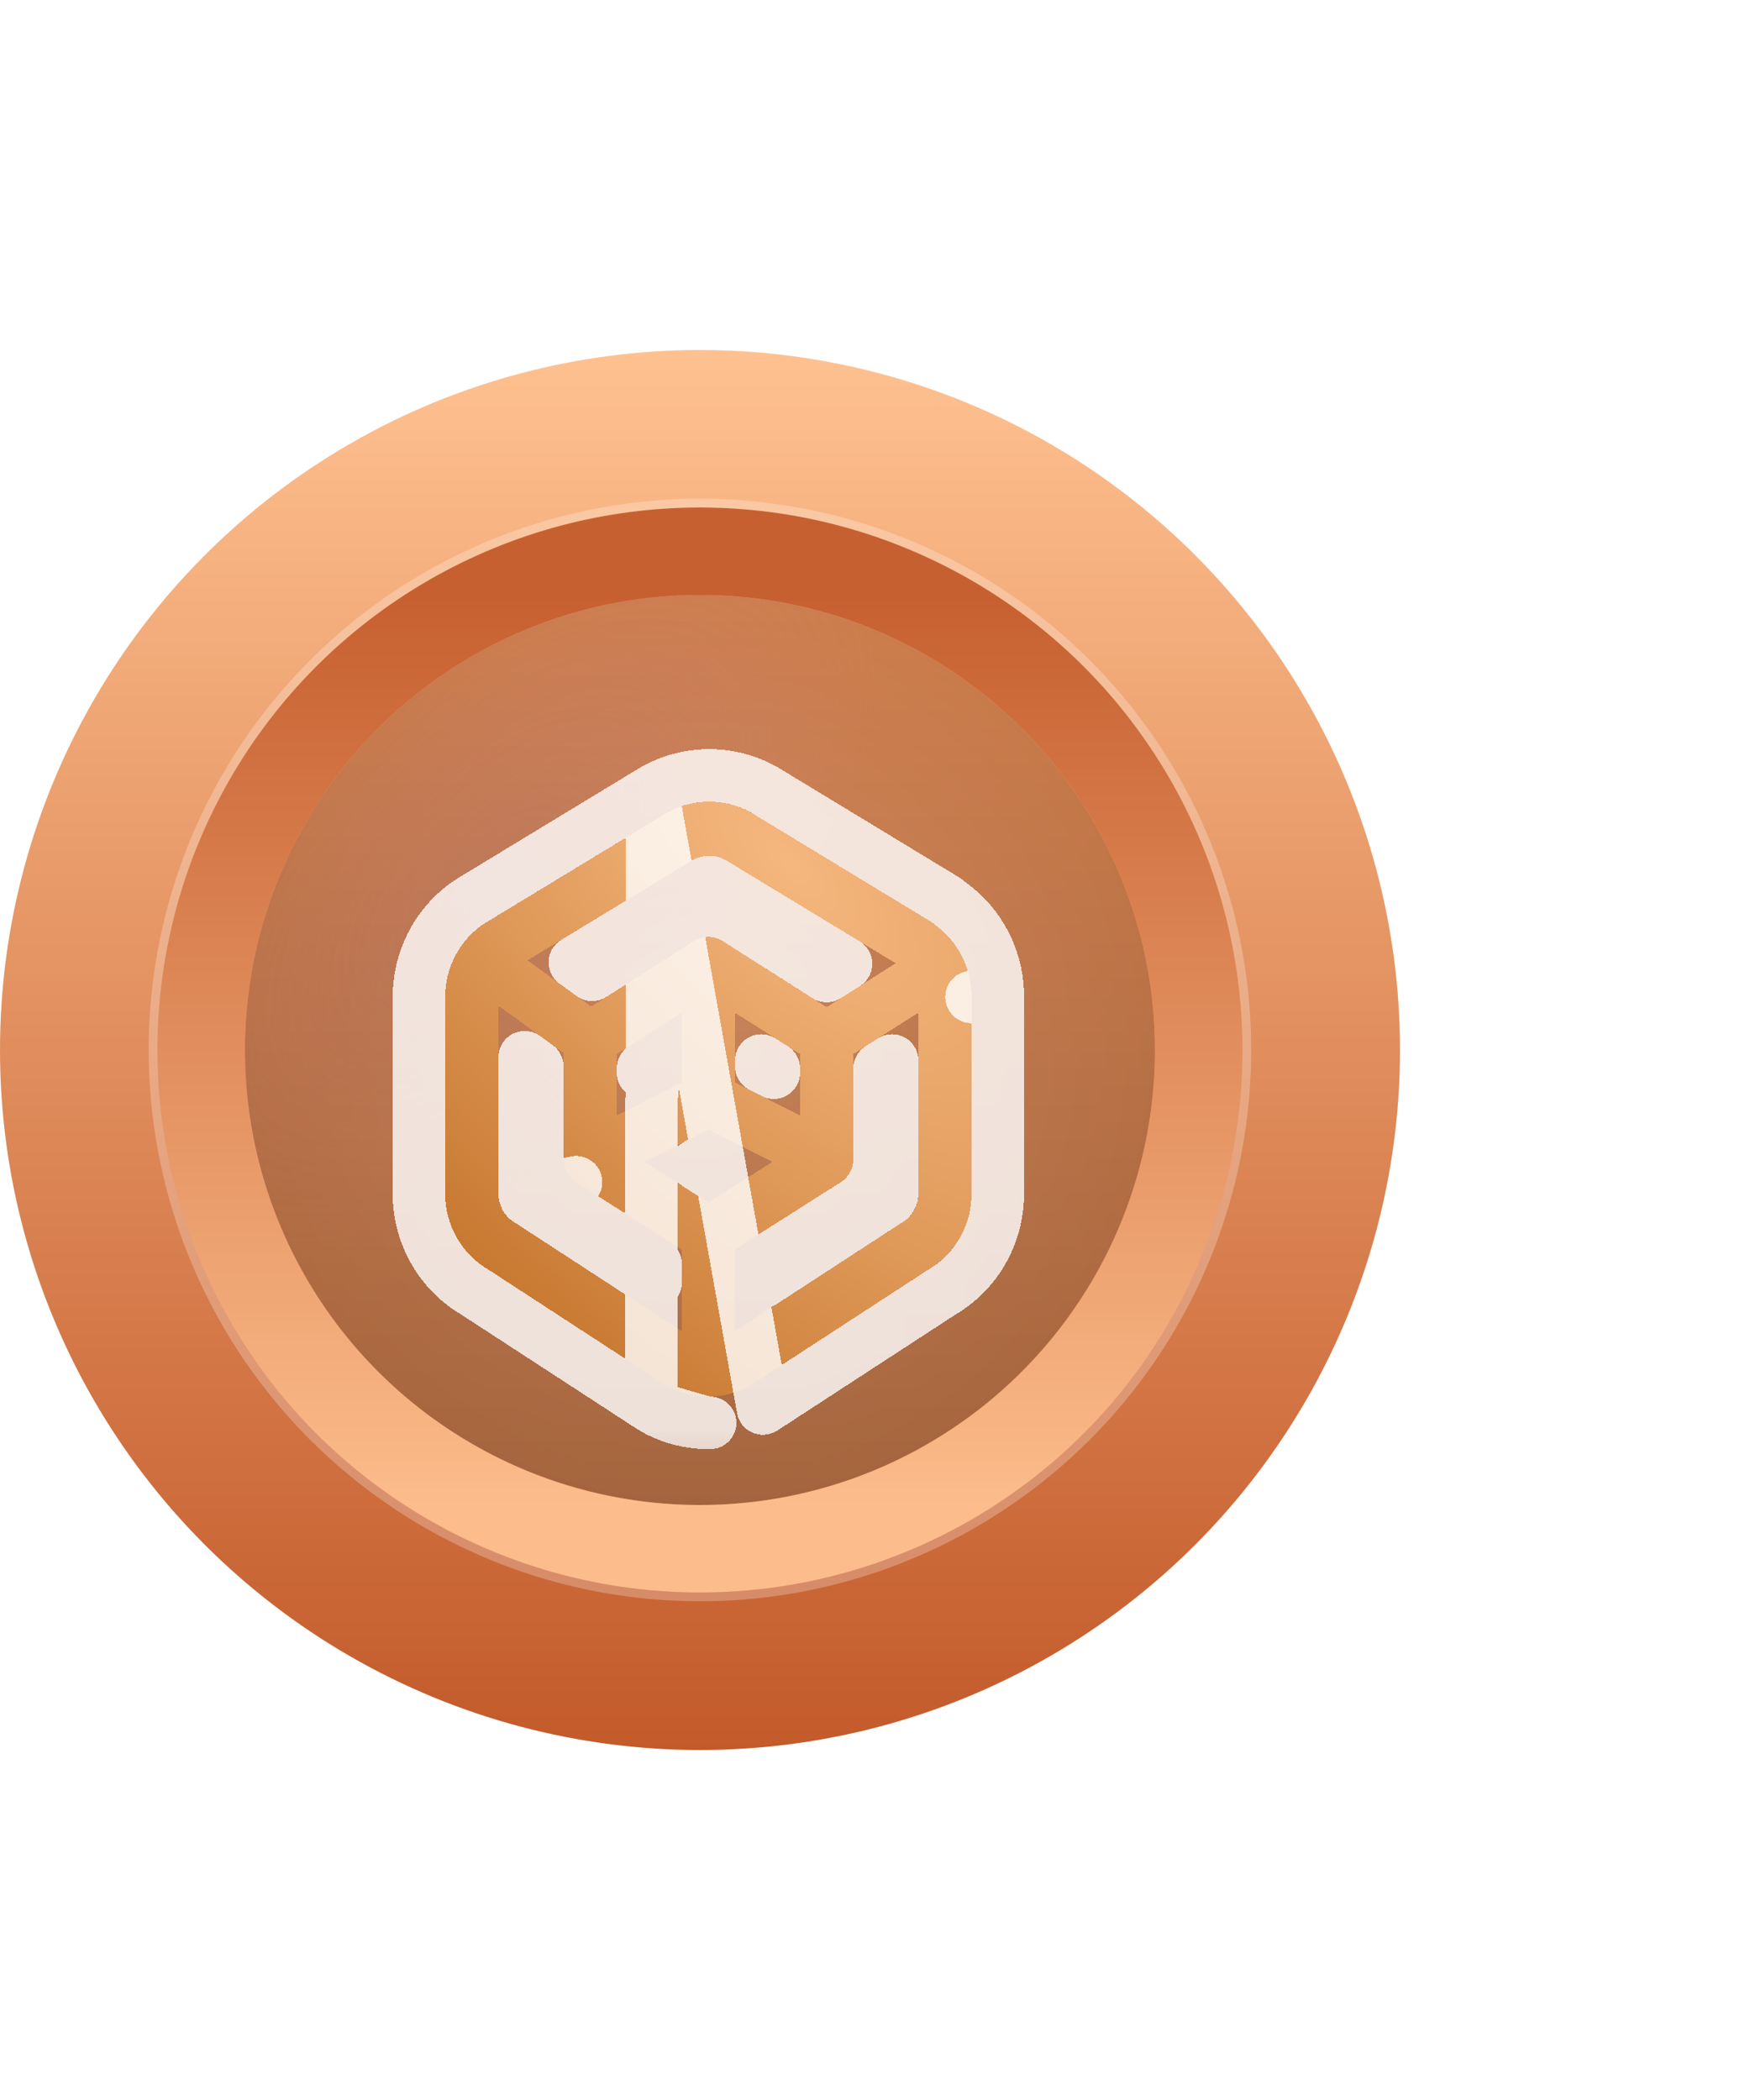 <svg width="30" height="36" viewBox="0 0 30 36" fill="none" xmlns="http://www.w3.org/2000/svg">
<g id="Design Wizard Badges">
<circle id="Base" cx="12" cy="18" r="12" fill="url(#paint0_linear_1_28411)"/>
<g id="Inner">
<g filter="url(#filter0_i_1_28411)">
<circle cx="11.999" cy="18" r="7.8" fill="url(#paint1_radial_1_28411)"/>
<circle cx="11.999" cy="18" r="7.8" fill="url(#paint2_radial_1_28411)" fill-opacity="0.29"/>
<circle cx="11.999" cy="18" r="7.8" fill="url(#paint3_linear_1_28411)" fill-opacity="0.2" style="mix-blend-mode:multiply"/>
</g>
<circle cx="11.999" cy="18" r="8.55" stroke="url(#paint4_linear_1_28411)" stroke-width="1.5"/>
</g>
<g id="Highlight" style="mix-blend-mode:overlay" opacity="0.25">
<circle cx="11.999" cy="18" r="9.375" stroke="white" stroke-width="0.15"/>
</g>
<g id="Mask group">
<mask id="mask0_1_28411" style="mask-type:alpha" maskUnits="userSpaceOnUse" x="4" y="10" width="16" height="16">
<circle id="Mask" cx="11.995" cy="18" r="7.8" fill="#D9D9D9"/>
</mask>
<g mask="url(#mask0_1_28411)">
<g id="Vector (Stroke)" filter="url(#filter1_di_1_28411)">
<path fill-rule="evenodd" clip-rule="evenodd" d="M11.739 13.9L8.903 15.621L9.993 16.413L11.762 15.289C11.91 15.195 12.098 15.195 12.246 15.289L14.031 16.424L15.215 15.671L12.297 13.9C12.212 13.853 12.116 13.828 12.018 13.828C11.921 13.828 11.824 13.853 11.739 13.9ZM15.603 16.519L14.488 17.227V19.031C14.488 19.191 14.407 19.339 14.273 19.424L12.46 20.576V21.979L15.291 20.136C15.299 20.131 15.307 20.126 15.315 20.122C15.493 20.021 15.603 19.831 15.603 19.624V16.519ZM11.548 21.98V20.576L9.735 19.424C9.601 19.339 9.52 19.191 9.52 19.031L9.52 17.209L8.405 16.399V19.624C8.405 19.624 8.405 19.624 8.405 19.624C8.405 19.726 8.431 19.825 8.482 19.913C8.532 20 8.605 20.072 8.692 20.122C8.7 20.127 8.708 20.131 8.716 20.136L11.548 21.98ZM8.242 14.943L11.277 13.1C11.281 13.098 11.285 13.096 11.289 13.094C11.512 12.967 11.763 12.9 12.018 12.9C12.274 12.9 12.525 12.967 12.748 13.094C12.751 13.096 12.755 13.098 12.759 13.1L15.8 14.946C15.829 14.964 15.855 14.984 15.878 15.006C16.073 15.143 16.235 15.327 16.345 15.541C16.458 15.759 16.517 16.002 16.515 16.249V19.624C16.515 20.162 16.232 20.658 15.772 20.924L12.742 22.897C12.734 22.903 12.726 22.907 12.717 22.912C12.504 23.032 12.265 23.097 12.022 23.1C12.016 23.1 12.01 23.1 12.004 23.1C11.998 23.1 11.992 23.1 11.986 23.1C11.742 23.097 11.503 23.033 11.29 22.912C11.281 22.907 11.273 22.903 11.265 22.897L8.234 20.924C8.011 20.794 7.825 20.608 7.695 20.382C7.562 20.152 7.492 19.891 7.492 19.624V16.247C7.492 15.706 7.778 15.207 8.242 14.943ZM10.433 17.227V18.281L11.548 17.714V16.519L10.433 17.227ZM12.46 16.519V17.714L13.575 18.281V17.227L12.46 16.519ZM13.1 19.076L12.004 18.519L10.908 19.076L12.004 19.772L13.1 19.076Z" fill="url(#paint5_radial_1_28411)" shape-rendering="crispEdges"/>
<path d="M9.735 19.424L9.493 19.804C9.228 19.635 9.07 19.343 9.07 19.031L9.07 17.438L8.855 17.282V19.624L9.735 19.424ZM9.735 19.424L9.493 19.804L11.098 20.823V21.15L8.962 19.759C8.946 19.749 8.93 19.74 8.914 19.73L9.735 19.424ZM11.044 12.715L11.044 12.715C11.051 12.711 11.059 12.707 11.066 12.702L11.066 12.702C11.357 12.537 11.685 12.45 12.018 12.45C12.352 12.45 12.679 12.537 12.97 12.702L12.97 12.702C12.977 12.707 12.985 12.711 12.992 12.716C12.992 12.716 12.992 12.716 12.992 12.716L16.034 14.562C16.079 14.589 16.122 14.621 16.161 14.655C16.405 14.832 16.605 15.065 16.745 15.334C16.891 15.616 16.967 15.931 16.965 16.25M11.044 12.715L12.938 23.304C12.938 23.304 12.938 23.304 12.938 23.304C12.955 23.295 12.971 23.285 12.987 23.274L12.987 23.274L16.009 21.307C16.603 20.958 16.965 20.315 16.965 19.624V16.25M11.044 12.715L8.013 14.555C7.41 14.902 7.042 15.55 7.042 16.247L7.042 19.624L7.042 19.625C7.042 19.97 7.133 20.309 7.306 20.608C7.473 20.897 7.711 21.138 7.998 21.307L11.02 23.274L11.02 23.274M11.044 12.715L11.02 23.274M16.965 16.25C16.965 16.251 16.965 16.251 16.965 16.252L16.515 16.249H16.965V16.25ZM11.02 23.274C11.036 23.285 11.052 23.295 11.069 23.304C11.346 23.461 11.658 23.545 11.975 23.55L11.02 23.274ZM15.045 19.759L15.045 19.759L12.91 21.149V20.823L14.515 19.804C14.78 19.635 14.938 19.343 14.938 19.031V17.474L15.153 17.338V19.624C15.153 19.671 15.127 19.711 15.094 19.73L15.094 19.73C15.077 19.739 15.061 19.749 15.045 19.759ZM12.004 23.55C12.014 23.55 12.024 23.55 12.034 23.55L12.004 23.55ZM14.363 15.68L14.031 15.89L12.487 14.909C12.192 14.722 11.816 14.722 11.521 14.909L10.01 15.869L9.715 15.655L11.962 14.291C11.98 14.282 11.999 14.278 12.018 14.278C12.037 14.278 12.056 14.282 12.074 14.291L14.363 15.68ZM8.872 19.688C8.861 19.669 8.855 19.647 8.855 19.624L8.914 19.73C8.897 19.721 8.882 19.706 8.872 19.688ZM10.883 17.474L11.098 17.338V17.438L10.883 17.547V17.474ZM13.125 17.547L12.91 17.438V17.338L13.125 17.474V17.547ZM12.004 19.024L12.192 19.119L12.004 19.239L11.816 19.119L12.004 19.024Z" stroke="white" stroke-opacity="0.8" stroke-width="0.9" stroke-linejoin="round" shape-rendering="crispEdges"/>
</g>
</g>
</g>
</g>
<defs>
<filter id="filter0_i_1_28411" x="2.699" y="8.7" width="18.6" height="18.6" filterUnits="userSpaceOnUse" color-interpolation-filters="sRGB">
<feFlood flood-opacity="0" result="BackgroundImageFix"/>
<feBlend mode="normal" in="SourceGraphic" in2="BackgroundImageFix" result="shape"/>
<feColorMatrix in="SourceAlpha" type="matrix" values="0 0 0 0 0 0 0 0 0 0 0 0 0 0 0 0 0 0 127 0" result="hardAlpha"/>
<feOffset/>
<feGaussianBlur stdDeviation="3.375"/>
<feComposite in2="hardAlpha" operator="arithmetic" k2="-1" k3="1"/>
<feColorMatrix type="matrix" values="0 0 0 0 0.358 0 0 0 0 0.084 0 0 0 0 0.063 0 0 0 1 0"/>
<feBlend mode="normal" in2="shape" result="effect1_innerShadow_1_28411"/>
</filter>
<filter id="filter1_di_1_28411" x="6.171" y="12.001" width="11.665" height="12.982" filterUnits="userSpaceOnUse" color-interpolation-filters="sRGB">
<feFlood flood-opacity="0" result="BackgroundImageFix"/>
<feColorMatrix in="SourceAlpha" type="matrix" values="0 0 0 0 0 0 0 0 0 0 0 0 0 0 0 0 0 0 127 0" result="hardAlpha"/>
<feOffset dy="0.561"/>
<feGaussianBlur stdDeviation="0.21"/>
<feComposite in2="hardAlpha" operator="out"/>
<feColorMatrix type="matrix" values="0 0 0 0 0 0 0 0 0 0 0 0 0 0 0 0 0 0 0.25 0"/>
<feBlend mode="normal" in2="BackgroundImageFix" result="effect1_dropShadow_1_28411"/>
<feBlend mode="normal" in="SourceGraphic" in2="effect1_dropShadow_1_28411" result="shape"/>
<feColorMatrix in="SourceAlpha" type="matrix" values="0 0 0 0 0 0 0 0 0 0 0 0 0 0 0 0 0 0 127 0" result="hardAlpha"/>
<feOffset dx="0.14" dy="0.281"/>
<feGaussianBlur stdDeviation="0.982"/>
<feComposite in2="hardAlpha" operator="arithmetic" k2="-1" k3="1"/>
<feColorMatrix type="matrix" values="0 0 0 0 0.576 0 0 0 0 0.31 0 0 0 0 0.196 0 0 0 1 0"/>
<feBlend mode="normal" in2="shape" result="effect2_innerShadow_1_28411"/>
</filter>
<linearGradient id="paint0_linear_1_28411" x1="12" y1="6" x2="12" y2="30" gradientUnits="userSpaceOnUse">
<stop stop-color="#FFC190"/>
<stop offset="1" stop-color="#C35A2A"/>
</linearGradient>
<radialGradient id="paint1_radial_1_28411" cx="0" cy="0" r="1" gradientUnits="userSpaceOnUse" gradientTransform="translate(11.999 18) rotate(90) scale(12.15)">
<stop stop-color="#DA9062"/>
<stop offset="1" stop-color="#C67341"/>
</radialGradient>
<radialGradient id="paint2_radial_1_28411" cx="0" cy="0" r="1" gradientUnits="userSpaceOnUse" gradientTransform="translate(8.549 15.15) rotate(-44.246) scale(8.062 4.279)">
<stop stop-color="#B57777"/>
<stop offset="1" stop-color="#D28787" stop-opacity="0"/>
</radialGradient>
<linearGradient id="paint3_linear_1_28411" x1="11.999" y1="10.2" x2="11.999" y2="25.8" gradientUnits="userSpaceOnUse">
<stop stop-opacity="0"/>
<stop offset="1"/>
</linearGradient>
<linearGradient id="paint4_linear_1_28411" x1="11.999" y1="10.2" x2="11.999" y2="25.8" gradientUnits="userSpaceOnUse">
<stop stop-color="#C76030"/>
<stop offset="1" stop-color="#FCBC8B"/>
</linearGradient>
<radialGradient id="paint5_radial_1_28411" cx="0" cy="0" r="1" gradientUnits="userSpaceOnUse" gradientTransform="translate(13.324 13.919) rotate(135.331) scale(8.724 20.174)">
<stop stop-color="#F5B77E"/>
<stop offset="1" stop-color="#C77830"/>
</radialGradient>
</defs>
</svg>
